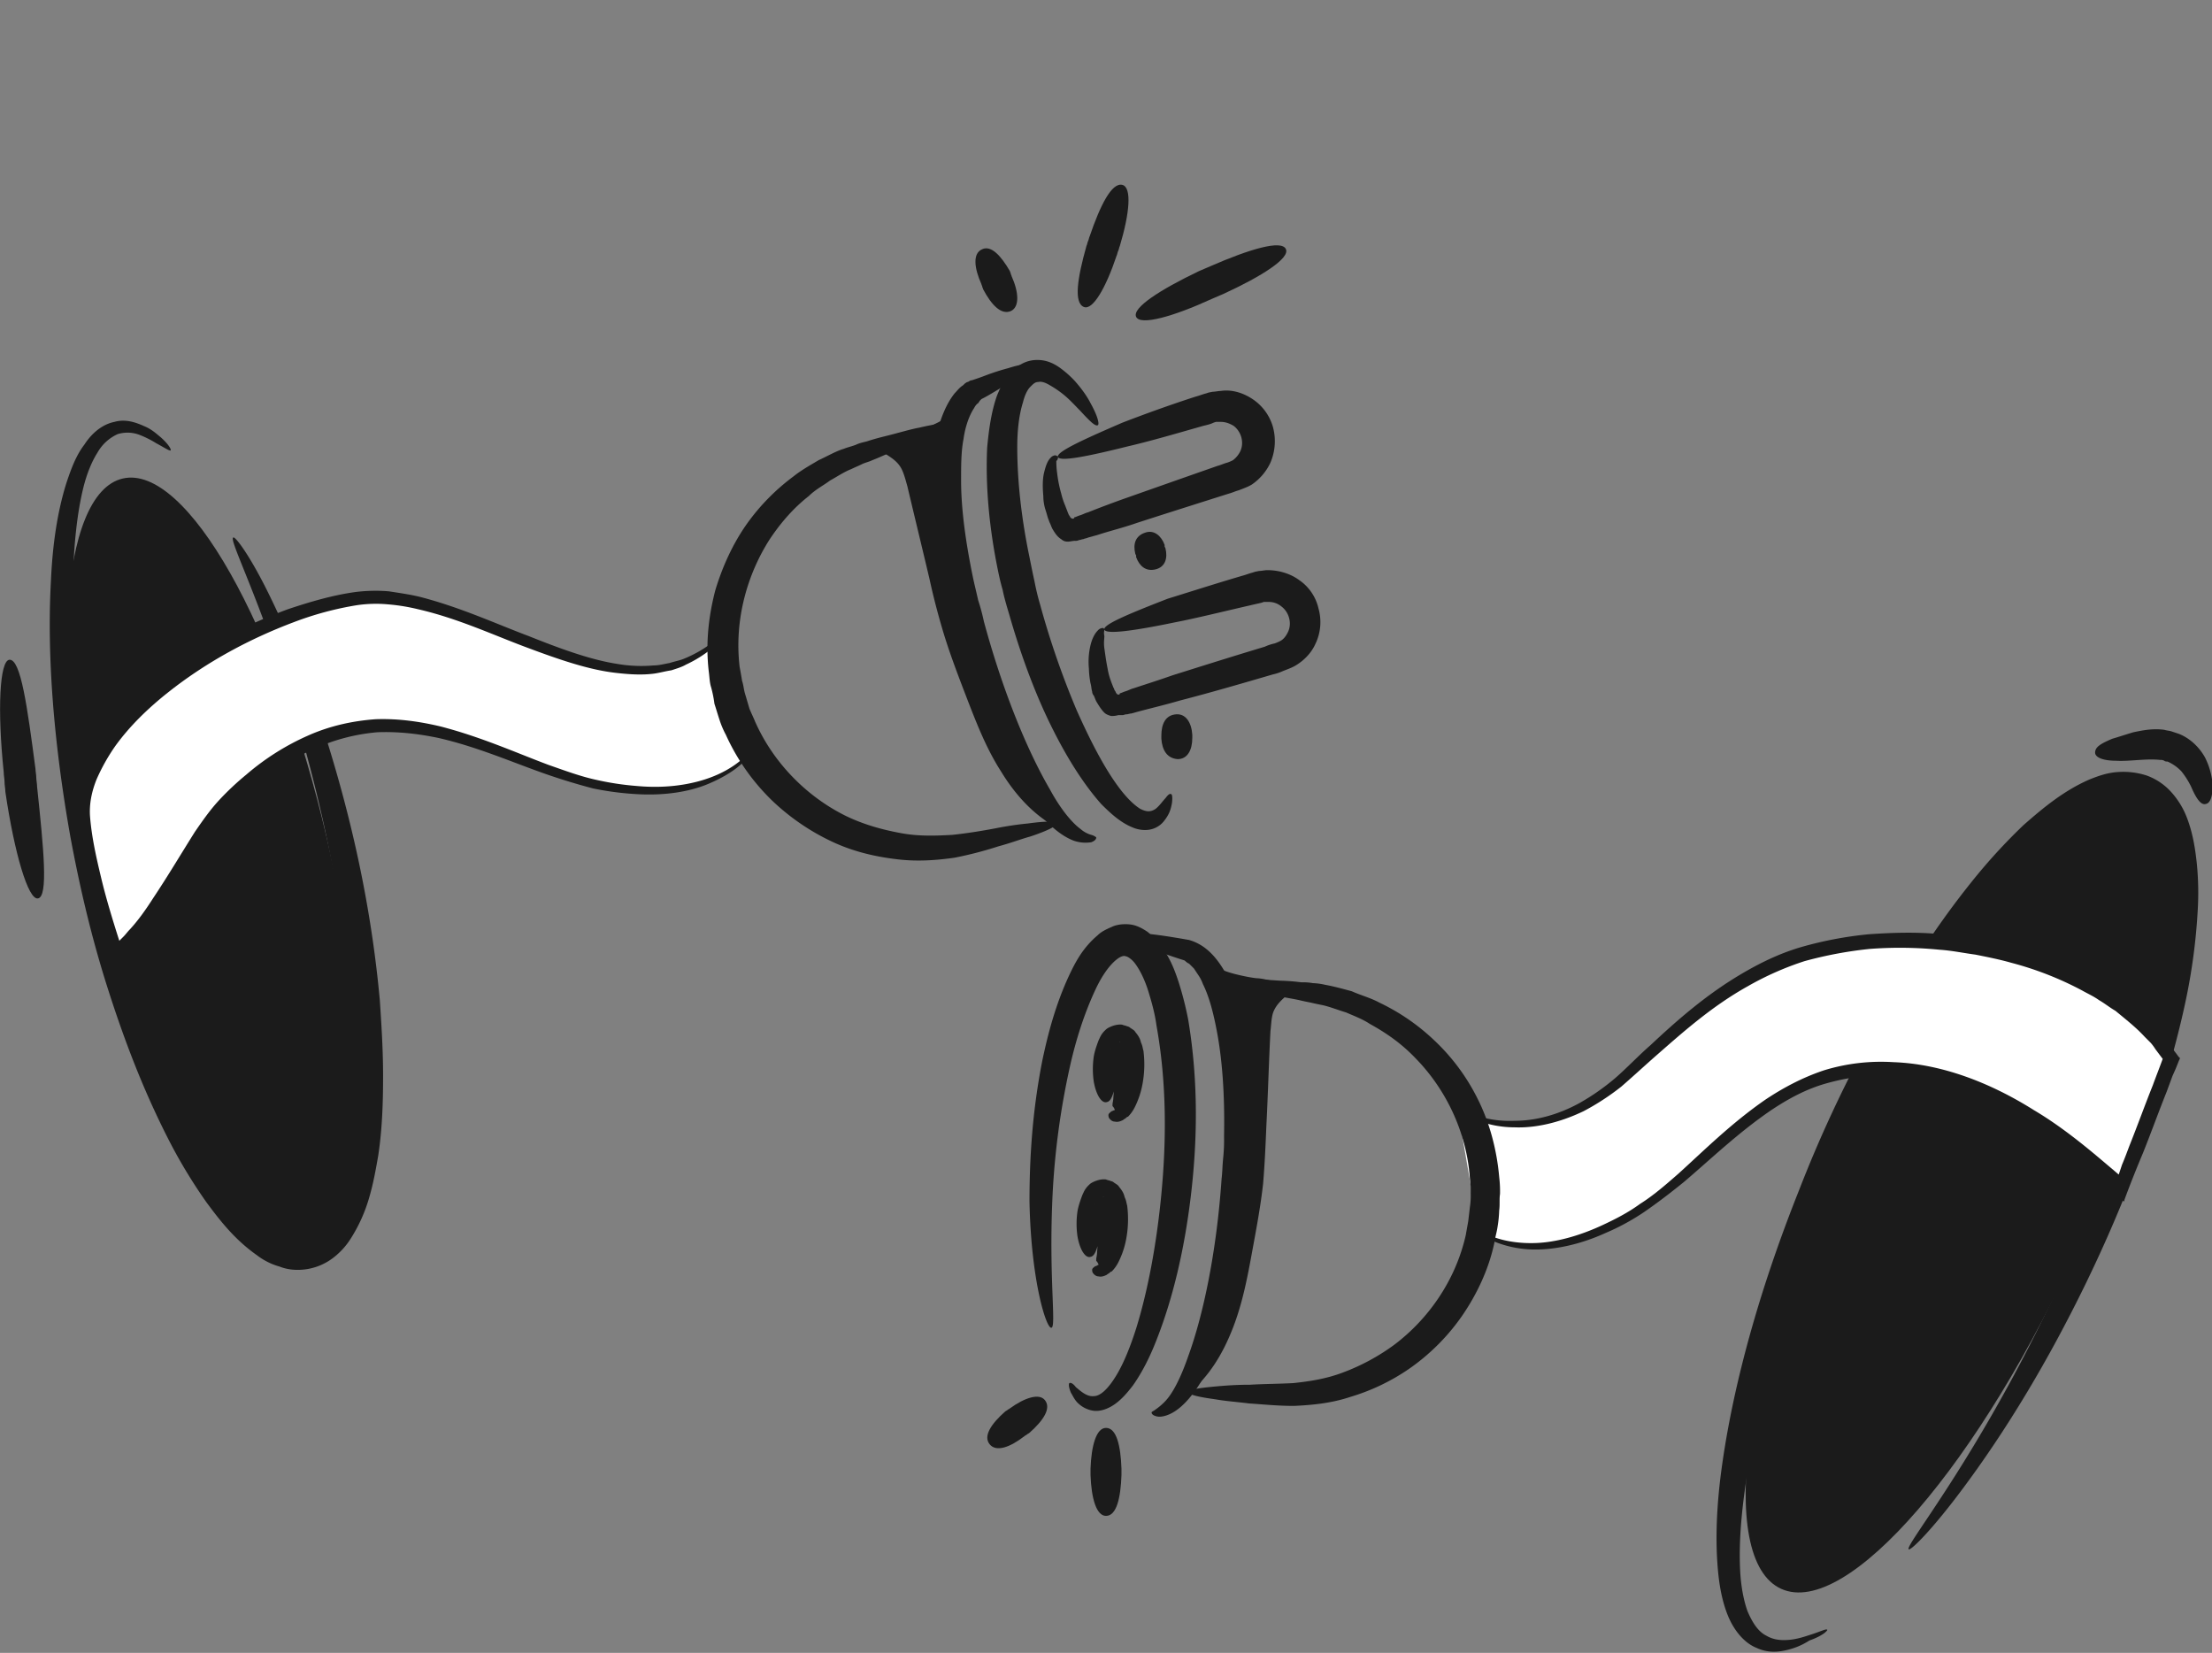 <svg xmlns="http://www.w3.org/2000/svg" xmlns:xlink="http://www.w3.org/1999/xlink" width="2009" height="1501" viewBox="0 0 2009 1501">
  <rect x="0" y="0" width="2009" height="1501" fill="#808080" stroke="none"/>
  <defs>
    <clipPath id="clip-path">
      <rect id="Rectangle_575" data-name="Rectangle 575" width="2009" height="1501" transform="translate(684 187)" fill="#fff" stroke="#707070" stroke-width="1"/>
    </clipPath>
    <clipPath id="clip-path-2">
      <rect id="Rectangle_574" data-name="Rectangle 574" width="2009" height="1334" transform="translate(0.318 -0.125)" fill="#fff"/>
    </clipPath>
  </defs>
  <g id="Mask_Group_27" data-name="Mask Group 27" transform="translate(-684 -187)" clip-path="url(#clip-path)">
    <g id="_11" data-name="11" transform="translate(683.682 354.125)" clip-path="url(#clip-path-2)">
      <path id="Path_1118" data-name="Path 1118" d="M104.537,7.275c-8.872,3.7-7.393,17.014-.739,31.808,0,.74.739,1.48.739,2.22s.74,1.48.74,2.219c7.394,14.056,16.266,23.672,25.142,19.974,8.129-3.7,7.39-17.014.739-31.809,0-.74-.739-1.479-.739-2.219s-.739-1.479-.739-2.219C121.542,13.193,112.671,3.576,104.537,7.275Z" transform="translate(787.895 51.905)" fill="#1b1b1b"/>
      <path id="Path_1119" data-name="Path 1119" d="M149.128.227c-9.616-2.219-19.961,18.493-29.577,46.6-.739,1.479-.739,2.959-1.478,4.438s-.739,2.959-1.478,4.438c-8.138,28.85-11.833,51.782-2.217,55.481,8.129,2.959,19.961-17.754,29.577-46.6.739-1.479.739-2.959,1.478-4.438s.739-2.959,1.478-4.439C155.778,26.118,158,2.446,149.128.227Z" transform="translate(870.479 0.512)" fill="#1b1b1b"/>
      <path id="Path_1120" data-name="Path 1120" d="M250.9,9.7c-3.695-8.877-33.272,0-68.76,15.534-1.478.74-3.695,1.479-5.173,2.219s-3.7,1.479-5.182,2.219C136.3,46.689,111.161,62.963,114.856,71.1s33.272,0,68.76-16.274c1.478-.74,3.695-1.48,5.173-2.22s3.7-1.48,5.182-2.22C229.46,34.113,254.594,17.839,250.9,9.7Z" transform="translate(917.322 49.477)" fill="#1b1b1b"/>
      <path id="Path_1121" data-name="Path 1121" d="M220.048,733.922c57.7-13.31,68.167-181.586,23.39-375.852S115.592,17.109,57.9,30.421-10.27,212.006,34.507,406.273,162.353,747.233,220.048,733.922Z" transform="translate(53.92 237.003)" fill="#1b1b1b"/>
      <path id="Path_1122" data-name="Path 1122" d="M114.806,50.826c.739-.739-1.479-5.178-8.873-11.835-3.7-2.959-8.133-7.4-15.526-10.356-6.654-2.959-16.266-6.658-26.618-3.7C52.7,27.155,43.086,35.293,36.432,45.648,29.038,55.266,24.6,67.1,20.165,80.417,12.032,106.308,7.6,135.9,6.117,169.185,2.42,235.762,8.335,314.913,23.862,402.2,32,445.848,42.347,490.972,57.134,537.575s32.533,93.947,56.932,141.291a470.311,470.311,0,0,0,33.273,54.743c12.57,17.014,25.878,34.029,45.841,48.078a60.377,60.377,0,0,0,20.7,10.355c7.394,2.965,16.266,3.7,25.139,2.226A52.719,52.719,0,0,0,262.682,783.9,66.271,66.271,0,0,0,278.209,766.9a141.772,141.772,0,0,0,17.005-37.733c3.7-12.571,5.915-25.149,8.133-37.725,3.7-24.411,4.437-48.822,4.437-72.495s-1.479-46.6-2.958-68.8c-8.133-88.769-26.617-165.7-45.841-228.579s-40.666-111.7-56.932-144.249-28.836-48.823-30.315-47.344c-5.176,1.48,32.533,71.015,66.544,196.77,17.005,62.878,33.273,139.071,39.927,224.881,2.957,42.9,3.7,88.768-2.958,134.632-1.479,11.1-4.437,22.932-7.394,34.027s-7.393,21.457-13.309,29.595c-5.915,8.877-12.57,14.049-19.963,14.788-7.394,1.478-17.006-2.217-25.878-8.138-14.788-10.355-27.357-25.152-38.448-40.679s-21.442-33.291-31.054-51.046C116.285,620.426,98.54,573.822,83.752,528.7S58.613,439.19,49.741,396.285C32,311.215,25.341,233.542,26.08,169.185c.739-31.809,3.7-61.4,9.612-85.07,2.958-11.836,7.394-22.932,12.569-31.069A40.009,40.009,0,0,1,66.746,36.032a30.637,30.637,0,0,1,19.963.74,91.3,91.3,0,0,1,14.788,7.4C109.631,48.608,114.066,51.566,114.806,50.826Z" transform="translate(40.464 191.067)" fill="#1b1b1b"/>
      <path id="Path_1123" data-name="Path 1123" d="M479.924,475.957c90.434-200.765,115.469-385.29,55.9-412.149S354.65,177.924,264.208,378.687,148.748,763.975,208.316,790.83,389.481,676.713,479.924,475.957Z" transform="translate(1409.802 484.929)" fill="#1b1b1b"/>
      <path id="Path_1124" data-name="Path 1124" d="M273.622,838.452c-.748-1.487-5.921,1.478-15.527,4.434-4.443,1.478-11.094,3.7-17.753,4.443s-14.779.739-22.178-3.7c-7.39-3.695-12.572-11.833-17.005-22.187-3.695-10.364-5.912-22.935-6.651-36.255-1.478-27.369,1.478-59.172,7.39-94.678,12.572-70.283,36.967-153.129,73.2-241.9a1412.745,1412.745,0,0,1,65.065-136.116c25.134-45.864,54.711-92.468,89.46-136.112a470.843,470.843,0,0,1,44.365-48.823c15.527-14.8,32.533-28.111,51.016-36.247,5.912-2.22,11.094-4.438,16.266-4.438a28.5,28.5,0,0,1,14.049,1.479c8.129,2.959,14.788,11.1,19.222,21.453s6.651,22.932,8.138,35.507a221.6,221.6,0,0,1,.739,38.466c-.739,25.891-4.443,51.042-9.616,75.454-4.434,24.411-10.355,48.083-17.005,71.754-25.882,92.468-60.631,171.621-92.425,235.236-64.326,128.716-120.515,196.034-116.82,198.99,1.478,1.478,17.744-14.049,42.148-45.861S447.37,639.462,482.12,575.1s70.986-143.5,99.076-237.454c6.66-23.671,13.311-48.083,18.492-73.234a538.173,538.173,0,0,0,10.346-79.153,267.882,267.882,0,0,0-.739-42.165c-1.478-14.055-3.695-28.85-9.607-43.644A73.9,73.9,0,0,0,586.377,78a55.05,55.05,0,0,0-22.926-15.535A69.291,69.291,0,0,0,536.1,59.5c-8.877.74-17.005,3.7-24.4,6.658-23.656,10.356-42.139,25.89-59.884,41.425a521.879,521.879,0,0,0-47.321,51.782c-36.236,45.124-65.8,93.208-91.686,140.55A1174.153,1174.153,0,0,0,247.74,439.733c-36.228,90.983-59.154,175.316-69.5,247.807-5.182,36.246-6.66,69.535-3.7,99.13,1.478,14.788,4.443,28.847,9.616,40.679s14.05,22.935,25.143,27.378c11.085,5.173,21.439,3.695,29.568,1.478a62.51,62.51,0,0,0,18.483-8.138C269.918,843.625,273.622,839.191,273.622,838.452Z" transform="translate(1386.293 474.589)" fill="#1b1b1b"/>
      <path id="Path_1125" data-name="Path 1125" d="M311.748,122.747c4.434-.74,6.651-8.137,5.912-19.973a65.968,65.968,0,0,0-6.651-22.192c-4.443-8.138-12.571-17.014-23.665-21.453l-6.651-2.22c-2.217-.74-4.443-.74-6.66-1.479-11.084-1.48-20.7.739-28.09,2.219-7.4,2.22-14.05,4.438-19.231,5.918-10.346,4.438-15.527,7.4-15.527,12.575,0,4.439,7.4,7.4,19.231,7.4,11.823.74,27.351-2.22,39.922-.74a6.655,6.655,0,0,1,3.695.74c.739.74,2.217.74,2.956.74a38.581,38.581,0,0,1,12.572,8.877,73.858,73.858,0,0,1,8.877,14.055C302.871,117.569,307.305,124.227,311.748,122.747Z" transform="translate(1691.977 440.195)" fill="#1b1b1b"/>
      <path id="Path_1126" data-name="Path 1126" d="M597.375,68.31c-90.2,109.482-233.645-42.9-342.334-25.151C160.4,58.694,20.657,140.805,8.827,228.095,3.652,263.6,39.142,366.426,39.142,366.426,82.765,328.7,106.426,262.862,141.916,225.875S224.727,161.518,275,158.559c60.629-3.7,116.822,27.37,174.493,46.6s130.132,21.453,169.319-25.151" transform="translate(66.59 334.106)" fill="#fff"/>
      <path id="Path_1127" data-name="Path 1127" d="M625.588,184.984c-.739-.74-3.7,2.959-11.091,8.877-6.654,5.918-17.744,13.315-34.012,18.493s-36.968,8.138-61.368,5.918a256.247,256.247,0,0,1-38.448-5.918c-13.309-2.958-27.357-8.137-42.145-13.315-29.575-11.1-60.63-25.151-97.6-34.768-18.485-4.438-38.448-7.4-59.151-6.658-20.7,1.48-41.4,5.918-61.369,14.795a224.951,224.951,0,0,0-56.192,35.508,251.2,251.2,0,0,0-25.139,23.671c-8.133,8.878-14.787,18.494-21.442,28.111-12.57,19.973-24.4,39.946-37.708,59.919-6.655,10.356-13.31,19.973-21.443,28.85-2.218,2.22-3.7,4.438-5.914,6.658l-3.7,3.7C42.957,340.329,37.041,321.1,32.6,302.6s-8.872-37.726-10.351-56.959c-.739-11.1,1.479-22.193,5.915-33.289a175.889,175.889,0,0,1,17.006-30.329c13.309-18.493,30.315-34.768,48.06-48.822,35.49-28.111,74.677-48.823,113.864-63.618A291.17,291.17,0,0,1,264.771,54.05a119.135,119.135,0,0,1,28.1-.739,175.472,175.472,0,0,1,27.357,4.438c35.49,8.137,67.283,22.932,96.859,34.028s56.932,20.713,82.071,23.671c12.57,1.48,24.4,2.22,35.49.74,5.176-.74,10.352-2.219,15.527-2.959,4.437-1.48,9.612-2.959,13.309-5.178a110.26,110.26,0,0,0,33.273-23.672c5.914-7.4,8.872-11.1,8.133-11.1-.74-.74-3.7,2.959-10.352,8.877a112.813,112.813,0,0,1-33.272,20.713c-3.7,1.479-8.133,2.219-12.57,3.7-4.436.74-9.612,2.22-14.787,2.22a128.36,128.36,0,0,1-33.273-1.48c-23.66-3.7-50.278-13.315-79.853-25.151-29.575-11.1-61.369-25.891-98.338-35.508-8.872-2.22-19.224-3.7-28.836-5.178a146.465,146.465,0,0,0-31.054.74c-20.7,2.959-40.666,8.877-60.629,15.535C162,72.544,121.331,93.257,84.361,122.106,65.877,136.9,48.132,153.175,33.345,173.888,25.951,184.245,19.3,195.341,14.86,207.176A178.582,178.582,0,0,0,8.945,225.67c-1.479,5.917-1.479,14.055-1.479,19.973,1.479,21.452,5.915,39.946,11.091,59.919,5.176,19.233,10.351,37.726,17.006,57.7l5.915,17.754.739,2.219v.74l.74-.74,3.7-2.959,6.654-5.918L57,371.4l2.958-2.96,2.958-3.7a66.669,66.669,0,0,0,6.654-7.4c8.133-9.617,15.527-19.973,22.182-29.59,13.309-19.973,25.138-40.686,37.708-59.919A178.8,178.8,0,0,1,149.427,241.2c7.394-8.137,15.527-15.534,23.661-22.932a224.527,224.527,0,0,1,53.236-34.028,175.16,175.16,0,0,1,56.932-14.795c19.224-.74,37.708,1.479,55.453,5.178,35.49,8.137,67.284,22.192,96.859,32.548,14.788,5.178,29.575,9.617,43.624,13.316a268.9,268.9,0,0,0,39.927,5.178c25.139,1.479,47.32-2.22,63.587-8.878S610.8,202,616.716,195.341C623.37,189.423,625.588,185.723,625.588,184.984Z" transform="translate(59.818 328.395)" fill="#1b1b1b"/>
      <path id="Path_1128" data-name="Path 1128" d="M146.944,229.87c49.538,28.11,110.17,8.137,150.092-28.111,48.8-45.124,96.859-92.467,161.925-112.44,104.988-33.289,272.833-3.7,336.42,93.946L749.538,301.621c-38.444-33.284-75.42-63.614-121.263-85.805-45.834-21.453-99.815-31.069-148.614-15.535-57.667,18.493-99.815,67.317-146.4,105.044-47.321,37.723-114.6,65.84-167.1,36.245" transform="translate(1177.29 610.475)" fill="#fff"/>
      <path id="Path_1129" data-name="Path 1129" d="M166.166,347.59c0,.739,3.695,3.695,11.833,7.4a98.4,98.4,0,0,0,39.922,8.138c17.744,0,39.931-4.443,62.849-14.8A209.324,209.324,0,0,0,316.258,329.1c11.833-8.138,24.4-17.753,36.228-27.369,24.4-20.715,48.8-44.387,79.115-65.1,15.527-10.356,31.794-19.233,50.277-24.411s38.453-8.138,58.415-6.658c40.67,2.22,82.81,18.493,121.254,42.905,19.231,11.835,37.714,26.63,56.2,41.425,4.434,3.7,8.868,7.4,14.049,11.839l8.129,7.4,6.66,5.912L750.277,318l1.478,1.478c.739,0,.739-1.478.739-1.478,5.173-14.058,11.093-28.854,17.005-42.909,7.4-18.493,14.049-36.986,21.439-55.48l5.182-14.055,2.956-6.658,1.478-3.7,1.478-3.7.739-1.48v-.74a.724.724,0,0,0-.739-.74c-3.695-5.178-7.39-9.617-11.094-14.795a41.075,41.075,0,0,0-4.434-5.918l-5.173-5.917c-8.877-9.617-18.483-17.754-28.1-25.891-5.173-3.7-10.354-7.4-15.527-10.356-5.173-3.7-11.094-5.918-16.266-9.617a289.764,289.764,0,0,0-67.282-26.631c-11.094-3.7-22.917-5.178-34.011-8.138-11.094-1.479-22.917-3.7-34.011-4.438-22.187-2.219-44.365-1.479-65.8,0a341.385,341.385,0,0,0-62.109,11.836c-19.961,5.918-37.706,14.795-53.972,24.411C371.717,132.326,345.1,156,322.179,177.45c-11.833,10.356-22.187,21.453-32.533,30.33a207.22,207.22,0,0,1-31.794,22.192C236.4,241.808,215.7,246.246,198.7,246.246a99.207,99.207,0,0,1-38.444-5.918c-8.138-2.959-12.572-5.178-13.311-4.438,0,0,3.695,3.7,11.823,7.4a93.639,93.639,0,0,0,39.931,8.878c17.744.74,39.922-3.7,62.849-14.795a222.581,222.581,0,0,0,34.011-22.193c11.094-9.617,21.439-19.233,33.272-29.589,23.656-20.713,49.538-43.645,81.332-61.4a274.283,274.283,0,0,1,51.755-22.931,364.422,364.422,0,0,1,59.154-11.1,365.925,365.925,0,0,1,63.587.74c11.084.739,21.439,2.959,32.533,4.438,11.084,2.219,22.178,4.438,32.533,7.4a297.8,297.8,0,0,1,64.326,25.151c5.173,2.959,10.346,5.178,15.527,8.877,5.173,2.959,9.607,6.658,14.788,9.617,8.868,7.4,18.483,14.795,26.612,23.671l5.182,5.178a41.015,41.015,0,0,1,4.434,5.918l6.651,8.877c-2.956,8.137-5.912,15.535-8.868,23.671-7.4,18.494-14.049,36.987-21.448,55.48-2.217,5.918-4.434,11.836-6.651,17.014l-2.956,8.877-5.182-4.438c-4.434-3.7-9.607-8.137-14.04-11.835-18.492-15.535-37.715-30.33-57.676-42.165-39.922-25.151-84.288-42.165-127.914-43.645a176.9,176.9,0,0,0-62.849,7.4c-19.961,6.658-37.705,16.274-53.233,26.631-31.055,21.453-56.2,46.6-79.115,67.316C335.48,304.685,324.4,314.3,312.563,321.7c-11.094,8.138-22.917,14.058-34.011,19.231-22.187,10.355-42.887,15.536-59.893,16.275s-30.316-2.217-38.444-5.173C170.6,349.068,166.166,347.59,166.166,347.59Z" transform="translate(1177.29 604.455)" fill="#1b1b1b"/>
      <path id="Path_1130" data-name="Path 1130" d="M266.953,412.011c-1.478-.74-2.965.74-5.182,3.7-2.217,2.22-5.173,6.658-8.868,9.617-4.434,2.959-8.138,2.959-14.049,0-5.912-3.7-12.571-10.356-19.222-19.233-13.31-17.753-25.882-42.165-38.453-70.275a765.381,765.381,0,0,1-33.272-96.166c-2.217-7.4-3.695-14.055-5.173-21.453-1.478-6.658-2.956-14.055-4.434-21.453-7.4-35.508-11.094-69.535-11.094-99.865,0-14.795,1.478-28.85,5.173-40.686,1.478-5.918,3.7-11.1,6.66-14.055s4.434-4.438,7.39-4.438c2.956-.74,6.66.74,10.355,2.959a97.121,97.121,0,0,1,11.094,7.4c6.651,5.178,11.824,11.1,16.266,15.535,8.868,9.617,14.04,14.795,16.266,13.315,1.478-.74,0-8.137-6.66-19.973-2.956-5.918-8.129-13.315-14.788-20.713a95.2,95.2,0,0,0-12.572-11.1c-5.173-3.7-11.823-7.4-20.7-7.4a29.026,29.026,0,0,0-13.311,2.959,43.069,43.069,0,0,0-11.084,8.137c-5.921,6.658-9.616,14.056-12.572,21.453-5.176,14.795-7.394,31.069-8.873,47.344q-2.218,49.932,8.873,106.522c1.478,7.4,2.956,14.795,5.173,22.193,1.478,7.4,3.695,14.795,5.921,22.192,10.346,36.247,22.917,70.275,36.966,99.126s29.577,54,46.582,73.234c8.868,8.877,17.744,17.014,28.838,21.453,5.173,2.219,11.823,2.958,17.005,1.48a21.086,21.086,0,0,0,11.823-8.138c5.182-6.657,5.921-11.835,6.66-15.535C268.431,414.23,267.692,412.011,266.953,412.011Z" transform="translate(797.019 142.054)" fill="#1b1b1b"/>
      <path id="Path_1131" data-name="Path 1131" d="M124.033,35.82c-8.868,2.959-11.085,10.356-8.868,19.233l.739,1.48v1.48c2.956,8.137,8.868,13.315,17.744,11.1s11.085-10.355,8.868-19.233l-.739-1.479v-1.48C138.821,38.779,132.17,32.862,124.033,35.82Z" transform="translate(916.274 280.788)" fill="#1b1b1b"/>
      <path id="Path_1132" data-name="Path 1132" d="M130.389,53.479c-9.616.739-13.31,8.877-13.31,19.233v2.959c.739,10.356,5.173,17.754,14.788,18.493,8.877,0,13.31-8.137,13.31-19.233V71.972C144.439,60.876,139.257,52.739,130.389,53.479Z" transform="translate(938.016 428.091)" fill="#1b1b1b"/>
      <path id="Path_1133" data-name="Path 1133" d="M118.916,81.1c0-.74-.739-.74-2.217-1.48a6.384,6.384,0,0,0-4.434,2.22c-2.956,2.959-4.434,7.4-5.912,13.315s-1.478,13.316-.739,21.453a41.935,41.935,0,0,0,2.217,13.316c.739,2.219,1.478,5.178,2.217,7.4.739,1.48.739,2.22,1.478,3.7s1.478,3.7,2.217,5.178c2.217,3.7,4.434,7.4,8.138,9.617a8.385,8.385,0,0,0,5.912,2.22c2.217,0,4.434-.74,6.651-.74a6.7,6.7,0,0,0,3.7-.74c1.478,0,2.217-.74,3.695-.74,1.478-.739,2.956-.739,4.434-1.479,2.956-.74,5.173-1.48,8.138-2.22,11.085-3.7,23.656-6.658,36.227-11.1,25.134-8.137,53.233-17.013,83.549-26.63,2.956-.74,5.912-2.22,8.877-2.959,3.695-1.48,8.129-2.959,11.823-5.178A49.29,49.29,0,0,0,311.9,86.282a49.382,49.382,0,0,0,2.217-32.548,45.272,45.272,0,0,0-18.483-25.151c-8.868-5.918-19.222-8.878-28.829-7.4-2.226,0-5.182.74-7.4.74l-3.695.74-2.217.74c-2.965.739-6.66,2.219-9.616,2.959C218.74,34.5,196.553,42.638,177.331,50.035,139.625,66.309,117.438,76.665,118.916,81.1s25.143,0,63.587-9.617c19.222-4.438,42.148-11.1,68.03-18.493,2.956-.74,6.651-1.48,9.607-2.959l2.217-.74H266.8c4.434,0,8.129,1.48,11.823,3.7,6.66,5.178,9.616,14.795,5.921,22.931a23.147,23.147,0,0,1-6.66,8.138,36.108,36.108,0,0,1-5.173,2.219c-2.956.74-5.912,2.22-8.877,2.959q-44.365,15.535-82.071,28.85-18.857,6.658-35.489,13.315c-2.956.74-5.173,2.22-8.129,2.959l-3.7,1.479c-.739,0-.739,0-.739.74-1.478,1.48-2.956,0-3.695-.74,0-.739,0,0-.739-1.479-.739-.74-.739-1.48-1.478-2.959-.739-2.219-1.478-3.7-2.217-5.918a65.132,65.132,0,0,1-3.695-11.1,115.088,115.088,0,0,1-3.7-18.494,73.225,73.225,0,0,1-.739-11.1A4.074,4.074,0,0,0,118.916,81.1Z" transform="translate(842.276 166.709)" fill="#1b1b1b"/>
      <path id="Path_1134" data-name="Path 1134" d="M124.084,92.91a1.59,1.59,0,0,0-1.478-1.48,6.384,6.384,0,0,0-4.434,2.22q-4.447,4.438-6.66,13.315a65.3,65.3,0,0,0-1.478,21.453,81.584,81.584,0,0,0,1.478,13.315c.739,2.22.739,5.178,1.478,7.4a5.655,5.655,0,0,0,1.478,3.7c.739,1.48,1.478,3.7,2.217,5.178,2.226,3.7,4.443,7.4,7.4,10.356,1.478,1.48,3.695,2.22,5.912,2.959a20.49,20.49,0,0,0,6.66-.74h3.695c1.478,0,2.217-.739,3.695-.739s2.956-.74,4.434-.74c2.965-.74,5.182-1.48,8.138-2.22,11.094-2.959,23.656-5.918,36.228-9.617,25.882-6.658,53.972-14.795,84.288-23.671a41.533,41.533,0,0,0,8.877-2.959c3.695-1.479,8.129-2.959,11.833-5.178,7.39-4.438,14.049-11.1,17.744-19.233a45.487,45.487,0,0,0,2.956-32.548A42.575,42.575,0,0,0,300.8,47.786c-8.138-5.918-18.483-8.878-28.838-8.878-2.217,0-5.173.74-7.39.74l-3.7.74-2.217.74c-2.956.74-6.651,2.22-9.607,2.959-25.143,7.4-48.06,14.8-67.291,20.713-36.228,14.056-59.145,23.672-57.667,28.111s25.134,1.48,64.326-6.658c19.222-3.7,42.887-9.617,68.76-15.535,2.956-.74,6.66-1.48,9.616-2.219l2.217-.74h4.434A18.128,18.128,0,0,1,285.27,72.2c6.651,5.178,9.607,15.535,5.173,23.671-1.478,2.959-3.695,5.918-6.651,7.4a35.737,35.737,0,0,1-5.182,2.219,41.626,41.626,0,0,0-8.868,2.959c-29.577,8.877-57.676,17.753-83.549,25.891-12.571,4.438-24.4,8.137-35.489,11.835-2.965.74-5.182,2.22-8.138,2.959l-3.695,1.479c-.739,0-.739,0-.739.74-1.478,1.48-2.956,0-3.695-1.479,0-.74,0,0-.739-1.48-.748-.74-.748-2.22-1.487-2.959-.739-2.219-1.478-3.7-2.217-5.917a61.706,61.706,0,0,1-2.956-11.1c-1.478-7.4-2.217-13.316-2.956-18.494s0-8.877,0-11.1C123.345,95.129,124.084,94.39,124.084,92.91Z" transform="translate(879.256 311.727)" fill="#1b1b1b"/>
      <path id="Path_1135" data-name="Path 1135" d="M183.411,19.414c-.739-2.219-7.4-1.479-19.222,2.22a214.419,214.419,0,0,0-20.706,6.657c-3.7,1.48-8.133,2.959-12.57,4.439h-.74l-1.479.739c-.739.74-2.218.74-2.957,1.48-1.479.74-2.219,2.22-3.7,2.96-2.957,2.219-4.436,4.438-6.654,6.657C107.252,54.922,102.816,67.5,99.119,80.813c-2.958,13.316-4.436,27.371-5.176,42.165-.739,29.589,2.958,62.138,9.612,95.426l4.436,19.973a198.5,198.5,0,0,0,5.176,19.973c18.484,65.837,43.623,121.317,70.244,156.825,13.31,17.754,26.612,30.329,39.922,35.507a33,33,0,0,0,16.266,1.48c3.695-1.48,4.434-2.959,4.434-4.438a12.026,12.026,0,0,0-4.434-2.22,24.732,24.732,0,0,1-9.607-5.178c-8.138-5.918-18.492-18.493-28.1-36.247-20.7-35.508-42.887-89.508-59.891-152.386a185.272,185.272,0,0,0-5.176-19.233c-1.478-6.657-2.957-12.575-4.436-19.233-6.654-31.809-11.091-62.878-11.091-89.508,0-13.316,0-26.631,2.218-37.727,1.479-11.1,5.176-21.453,9.612-28.11.74-1.48,2.219-3.7,3.7-4.438l1.479-2.22.74-.74.739-.74c4.437-2.219,8.133-4.438,11.833-6.657,7.39-4.439,13.31-8.138,18.483-11.1C178.968,26.072,184.15,21.634,183.411,19.414Z" transform="translate(751.909 145.547)" fill="#1b1b1b"/>
      <path id="Path_1136" data-name="Path 1136" d="M289.871,25.407c-.74-2.219-10.352-1.48-25.878,2.22-8.133,1.479-17.745,4.438-29.576,7.4-5.914,1.48-11.83,2.959-18.484,5.178-2.958.74-6.654,1.48-9.612,2.959-3.7,1.479-7.393,2.219-11.091,3.7-7.393,2.219-14.787,6.658-22.921,10.356-7.393,4.438-15.526,8.877-22.921,14.795a193.86,193.86,0,0,0-42.145,42.9c-12.57,17.754-22.182,38.467-28.836,60.66-5.914,22.931-8.872,47.343-5.914,73.234.739,5.178.739,10.356,2.218,14.795A104.844,104.844,0,0,1,77.669,278.4c1.479,4.438,2.958,9.617,4.436,14.055a80.153,80.153,0,0,0,5.915,14.056,194.613,194.613,0,0,0,42.145,59.919,204.879,204.879,0,0,0,55.453,37.726c19.224,8.878,39.188,13.316,58.411,15.535,18.485,2.22,36.23.74,51.757-1.479a344.043,344.043,0,0,0,39.927-10.356c11.094-2.959,20.7-6.658,28.838-8.878,15.527-5.178,24.4-9.617,23.656-11.835s-9.607-2.22-25.873,0a289.36,289.36,0,0,0-29.577,4.438c-11.832,2.219-25.14,4.438-39.189,5.918-14.049.74-29.575,1.479-45.841-1.48s-33.273-7.4-50.278-15.535c-33.273-16.274-65.065-45.864-82.811-85.81-1.479-3.7-3.7-8.137-5.176-11.836l-3.7-12.575c-1.479-4.438-1.479-8.138-2.958-12.576-.739-4.438-1.479-8.877-2.218-12.575-5.175-43.645,7.393-85.07,27.357-116.139,10.351-15.535,22.181-28.85,35.49-39.207,5.914-5.917,13.309-9.617,19.224-14.055,6.654-3.7,13.309-8.137,19.223-10.356,2.958-1.479,6.655-2.959,9.612-4.438s6.654-2.219,9.612-3.7c5.915-2.22,11.831-5.178,17.745-7.4,11.091-4.438,19.964-8.137,28.1-11.835C282.477,32.065,290.61,27.626,289.871,25.407Z" transform="translate(571.508 193.555)" fill="#1b1b1b"/>
      <path id="Path_1137" data-name="Path 1137" d="M111.284,74.108c2.218,4.438,3.7,10.356,5.176,15.535,6.654,28.11,13.309,55.48,19.963,83.591q5.546,25.52,13.309,51.041c5.915,19.234,13.31,38.467,20.7,57.7,8.873,22.932,17.745,45.864,31.053,66.577,12.571,20.713,29.577,39.946,51.016,51.042,1.478-8.137-5.173-15.535-9.607-22.193-5.921-8.137-8.877-18.493-13.31-28.11s-10.355-18.494-19.961-22.932c-.739-11.1-5.182-21.452-9.616-31.068-8.132-18.494-16.266-36.247-24.4-54.741a45.342,45.342,0,0,1-3.7-8.877,42.223,42.223,0,0,1-.739-9.617,219.523,219.523,0,0,0-2.219-31.069c-1.479-9.617-3.7-19.973-5.176-29.589-2.958-15.535-5.915-30.329-8.872-45.864a189.408,189.408,0,0,1-3.7-19.973c-2.957-19.973.74-52.522,4.437-72.495,0,5.178-29.575,17.014-33.272,17.754-11.091,2.959-22.922,11.835-34.012,13.315C95.018,60.793,106.108,63.752,111.284,74.108Z" transform="translate(707.95 184.8)" fill="#1b1b1b"/>
      <path id="Path_1138" data-name="Path 1138" d="M140.016,491.337c-.739.739-.739,3.695,1.478,8.877,1.478,2.217,2.956,5.921,5.912,8.877a25.519,25.519,0,0,0,14.788,7.4c6.66.739,14.049-2.226,19.97-6.66s10.346-9.616,15.527-16.276c8.868-12.571,16.266-27.369,22.917-45.122,13.31-34.768,23.656-76.934,29.577-125.76s7.39-103.56-2.217-161.26a301.861,301.861,0,0,0-8.877-34.768c-3.695-11.1-8.129-22.932-17.744-34.768A67.99,67.99,0,0,0,210.993,81.52c-4.434-2.959-9.607-5.918-15.527-6.658s-12.562,0-17.005,2.22c-5.173,2.22-9.607,4.438-12.562,7.4-14.049,11.835-20.709,25.151-26.621,37.726-11.833,25.891-18.483,51.042-23.665,75.453-9.607,48.083-11.823,92.468-11.823,128.717,1.478,73.23,15.527,116.135,19.961,114.657,4.434-.739-2.217-43.644.739-114.657a692.914,692.914,0,0,1,16.266-123.539c5.173-22.931,12.572-46.6,22.917-68.8,5.182-11.1,11.833-21.453,19.231-27.371,3.695-2.959,6.651-3.7,8.129-2.959,1.478,0,5.173,2.219,8.138,5.918,5.173,6.657,9.607,16.274,12.562,25.89s5.921,19.974,7.4,31.069c9.607,53.262,8.868,106.523,4.434,153.126s-12.572,88.766-22.917,122.056c-5.182,16.275-11.094,31.073-17.744,42.166s-14.049,19.231-20.709,19.231c-6.651.739-12.562-5.173-16.266-8.138C143.71,492.076,141.493,490.6,140.016,491.337Z" transform="translate(831.531 597.562)" fill="#1b1b1b"/>
      <path id="Path_1139" data-name="Path 1139" d="M126.555,163.968c-.739.74-2.217,1.48-2.217,2.959a5.6,5.6,0,0,0,.739,2.959c.739.74,2.217,2.959,5.173,2.959,2.965.74,5.921-.739,7.4-1.479a10.628,10.628,0,0,1,2.217-1.48c.739-.74,1.478-1.48,2.217-1.48A33.1,33.1,0,0,0,148,160.269a78.034,78.034,0,0,0,7.39-22.193,97.286,97.286,0,0,0,.739-29.589c-.739-2.219-.739-4.438-2.217-7.4-.739-2.959-1.478-5.178-5.173-9.617-.739-1.479-2.226-2.219-4.443-3.7a5.6,5.6,0,0,0-2.956-1.479c-1.478-.74-2.956-.74-4.434-1.48-5.912-.74-11.832,2.219-14.049,3.7-5.173,4.438-5.912,7.4-7.39,10.356-2.226,5.918-3.7,10.356-4.443,14.795a78.758,78.758,0,0,0,0,22.932c2.217,12.575,7.4,19.973,11.833,18.493,4.434-.74,5.912-8.137,8.877-18.493,1.478-5.178,2.956-11.836,4.434-17.754a32.032,32.032,0,0,1,3.695-8.877c0-.74.739-.74.739-1.48l-1.478-1.48c-1.478-.739-2.217-2.219-2.956-2.959-1.478-2.22-2.217-3.7-1.478-3.7a7.959,7.959,0,0,1-2.956,3.7,16.237,16.237,0,0,1-3.7,2.22c-2.217,1.479-1.478.739-1.478.739a.724.724,0,0,0,.739.74c0,.74.739,2.22.739,3.7,2.965,14.055,1.478,30.329.739,39.946,0,2.219-.739,4.438-.739,5.917v1.48l.739.74c1.478,2.22,1.478,2.959,1.478,3.7a2.277,2.277,0,0,1,.748-1.479,2.618,2.618,0,0,1-1.487.739C128.033,163.228,127.294,163.228,126.555,163.968Z" transform="translate(882.697 678.595)" fill="#1b1b1b"/>
      <path id="Path_1140" data-name="Path 1140" d="M124.914,179.571c-.739.739-2.217,1.478-2.217,2.956a5.586,5.586,0,0,0,.739,2.956c.739.739,2.217,2.965,5.182,2.965,2.956.739,5.912-.748,7.39-1.487a10.631,10.631,0,0,1,2.217-1.478c.739-.739,1.478-1.478,2.217-1.478a32.892,32.892,0,0,0,5.921-8.138,78.033,78.033,0,0,0,7.39-22.187,97.336,97.336,0,0,0,.739-29.595c-.739-2.217-.739-4.434-2.217-7.4-.739-2.956-1.478-5.173-5.173-9.616-.739-1.478-2.217-2.217-4.443-3.695A5.6,5.6,0,0,0,139.7,101.9c-1.478-.748-2.956-.748-4.434-1.487-5.912-.739-11.833,2.226-14.049,3.7-5.173,4.434-5.912,7.4-7.39,10.355-2.217,5.921-3.7,10.355-4.443,14.8a78.709,78.709,0,0,0,0,22.926c2.226,12.581,7.4,19.979,11.833,18.492,4.434-.739,5.921-8.129,8.877-18.492,1.478-5.173,2.956-11.833,4.434-17.753a32.158,32.158,0,0,1,3.695-8.877c0-.739.739-.739.739-1.478l-1.478-1.478c-1.478-.739-2.217-2.217-2.956-2.956-1.478-2.226-2.217-3.7-1.478-3.7a8,8,0,0,1-2.956,3.7,16.042,16.042,0,0,1-3.7,2.217c-2.217,1.478-1.478.739-1.478.739a.724.724,0,0,0,.739.739c0,.739.739,2.217.739,3.695,2.965,14.058,1.487,30.334.748,39.949,0,2.217-.748,4.443-.748,5.921v1.478l.748.739c1.478,2.217,1.478,2.956,1.478,3.695a2.289,2.289,0,0,1,.739-1.478,2.58,2.58,0,0,1-1.478.739C127.14,178.823,126.392,178.823,124.914,179.571Z" transform="translate(869.55 803.547)" fill="#1b1b1b"/>
      <path id="Path_1141" data-name="Path 1141" d="M134.525,510.6c0,1.478,1.478,2.956,5.173,3.695s9.607-.739,15.527-4.434c11.833-7.4,22.917-22.935,32.533-42.166,19.222-39.949,34.011-99.13,39.183-167.178.739-6.662.739-13.319,1.478-20.716,0-6.658.739-13.315.739-20.713,0-38.466-2.956-73.974-11.085-105.783A157.679,157.679,0,0,0,201.069,110.4c-7.4-12.575-17.005-24.411-32.533-28.85-33.272-5.918-53.981-8.137-54.72-3.7-.739,3.7,17.744,11.836,50.277,22.193.739,0,2.226,2.219,4.443,2.959l4.434,4.438L177.4,114.1a34.565,34.565,0,0,1,3.695,7.4c5.182,10.356,8.877,23.672,11.833,38.467,5.921,28.85,8.138,62.877,7.4,99.865a161.071,161.071,0,0,1-.739,19.233c-.739,6.658-.739,13.316-1.478,19.23-4.443,65.1-16.275,122.8-30.316,161.267-6.66,19.231-14.05,34.029-21.448,41.427a57.918,57.918,0,0,1-8.868,7.4C136.742,509.119,134.525,509.858,134.525,510.6Z" transform="translate(911.703 604.932)" fill="#1b1b1b"/>
      <path id="Path_1142" data-name="Path 1142" d="M148.616,81.513c0,2.22,8.138,5.918,24.4,9.617,8.129,2.22,17.744,4.438,29.577,6.658,5.912,1.48,11.823,2.22,18.483,3.7,2.956.74,6.651,1.48,10.355,2.22,2.956.74,6.651,1.48,10.346,2.219,6.66,1.48,14.049,4.439,21.439,6.658,6.66,2.959,14.788,5.918,21.448,10.356,14.788,8.137,28.838,17.754,42.139,31.809,25.882,26.631,45.843,65.1,48.8,108.738a80.542,80.542,0,0,1,.739,13.32,67.719,67.719,0,0,1-.739,12.571l-1.478,12.581c-.739,4.434-1.478,8.138-2.217,12.571C362.3,357.434,336.422,392.2,306.846,414.4a191.334,191.334,0,0,1-46.582,25.152c-15.527,5.912-31.055,8.138-45.1,9.616-14.049.739-27.36.739-39.192,1.478-11.833,0-22.178.739-30.316,1.478-16.266,1.478-25.873,2.956-25.873,5.182s8.868,4.434,25.134,6.651c8.138,1.487,18.483,2.226,30.316,3.7,11.833.739,25.143,2.217,40.67,2.217,15.527-.739,33.272-2.217,51.016-8.138a189.666,189.666,0,0,0,53.972-25.891,191.8,191.8,0,0,0,47.321-47.339c13.31-19.231,24.4-42.166,29.577-66.579.739-5.182,2.217-9.616,2.956-14.8a111.2,111.2,0,0,0,1.478-14.788c.739-5.182,0-10.364.739-14.8a109.383,109.383,0,0,0-.739-15.536c-2.217-25.149-8.868-49.561-19.222-70.273a186.623,186.623,0,0,0-39.931-54,191.353,191.353,0,0,0-49.538-34.028c-8.129-4.438-17.005-6.658-25.134-10.356-8.138-2.22-16.266-4.438-24.4-5.918a56.977,56.977,0,0,0-11.085-1.48,48.914,48.914,0,0,0-10.355-.739,181.891,181.891,0,0,0-19.222-1.48c-11.833-.74-22.187-1.48-30.316-2.22C158.231,79.294,148.616,79.294,148.616,81.513Z" transform="translate(959.712 639.733)" fill="#1b1b1b"/>
      <path id="Path_1143" data-name="Path 1143" d="M197.458,121.707c-1.478,5.178-1.478,10.356-2.217,16.273-1.478,28.85-2.217,56.96-3.695,85.81-.739,17.754-1.478,34.768-2.956,52.524-2.217,19.97-5.921,39.94-9.616,59.92-4.434,24.413-8.868,48.078-17.744,71.013s-21.439,44.383-40.661,59.92c-2.965-7.4,2.217-16.275,5.912-23.674,4.434-9.616,5.173-19.97,8.129-29.586,2.226-10.355,6.66-19.979,14.788-26.63-1.478-11.1,1.478-21.457,3.7-32.551,4.434-19.231,9.607-39.21,14.04-58.442a42.822,42.822,0,0,0,1.487-9.616c0-2.956-.748-6.66-.748-9.616-1.478-10.357-2.956-20.714-3.695-31.07a197.733,197.733,0,0,1,0-29.589c0-15.535,0-31.069.739-46.6V149.077C164.186,129.1,154.579,97.3,147.181,78.8c.739,5.178,31.794,11.1,36.228,11.1,11.833.74,24.4,7.4,36.237,6.658C211.507,105.433,201.162,110.611,197.458,121.707Z" transform="translate(958.93 631.348)" fill="#1b1b1b"/>
      <path id="Path_1144" data-name="Path 1144" d="M101.609,165.325c5.916,7.4,18.488,2.956,31.789-7.4.739-.739,1.487-.739,2.226-1.478s1.478-.739,2.217-1.478c12.562-11.094,19.961-22.2,14.049-29.595-5.182-6.651-18.492-2.217-31.794,7.4-.739.739-1.478.739-2.226,1.478s-1.478.748-2.217,1.487C103.088,146.833,95.694,157.926,101.609,165.325Z" transform="translate(797.478 979.05)" fill="#1b1b1b"/>
      <path id="Path_1145" data-name="Path 1145" d="M123.99,205.243c9.616,0,13.31-16.275,14.049-36.994v-5.912c-.739-20.718-4.434-36.994-14.049-36.994-8.877,0-13.31,16.275-14.049,36.994v5.912C110.68,188.968,115.114,205.243,123.99,205.243Z" transform="translate(880.828 1004.234)" fill="#1b1b1b"/>
      <path id="Path_1146" data-name="Path 1146" d="M34.4,264.689c9.612-1.48,5.176-45.124-.739-101.344,0-2.959-.739-5.918-.739-8.137,0-2.959-.739-5.918-.739-8.138C24.787,90.851,18.872,47.206,8.521,47.946-.352,48.686-2.57,93.07,3.345,150.03c0,2.959.739,5.918.739,8.877s.739,5.918.739,8.877C12.957,223.264,25.527,266.169,34.4,264.689Z" transform="translate(0.352 384.061)" fill="#1b1b1b"/>
    </g>
  </g>
</svg>
